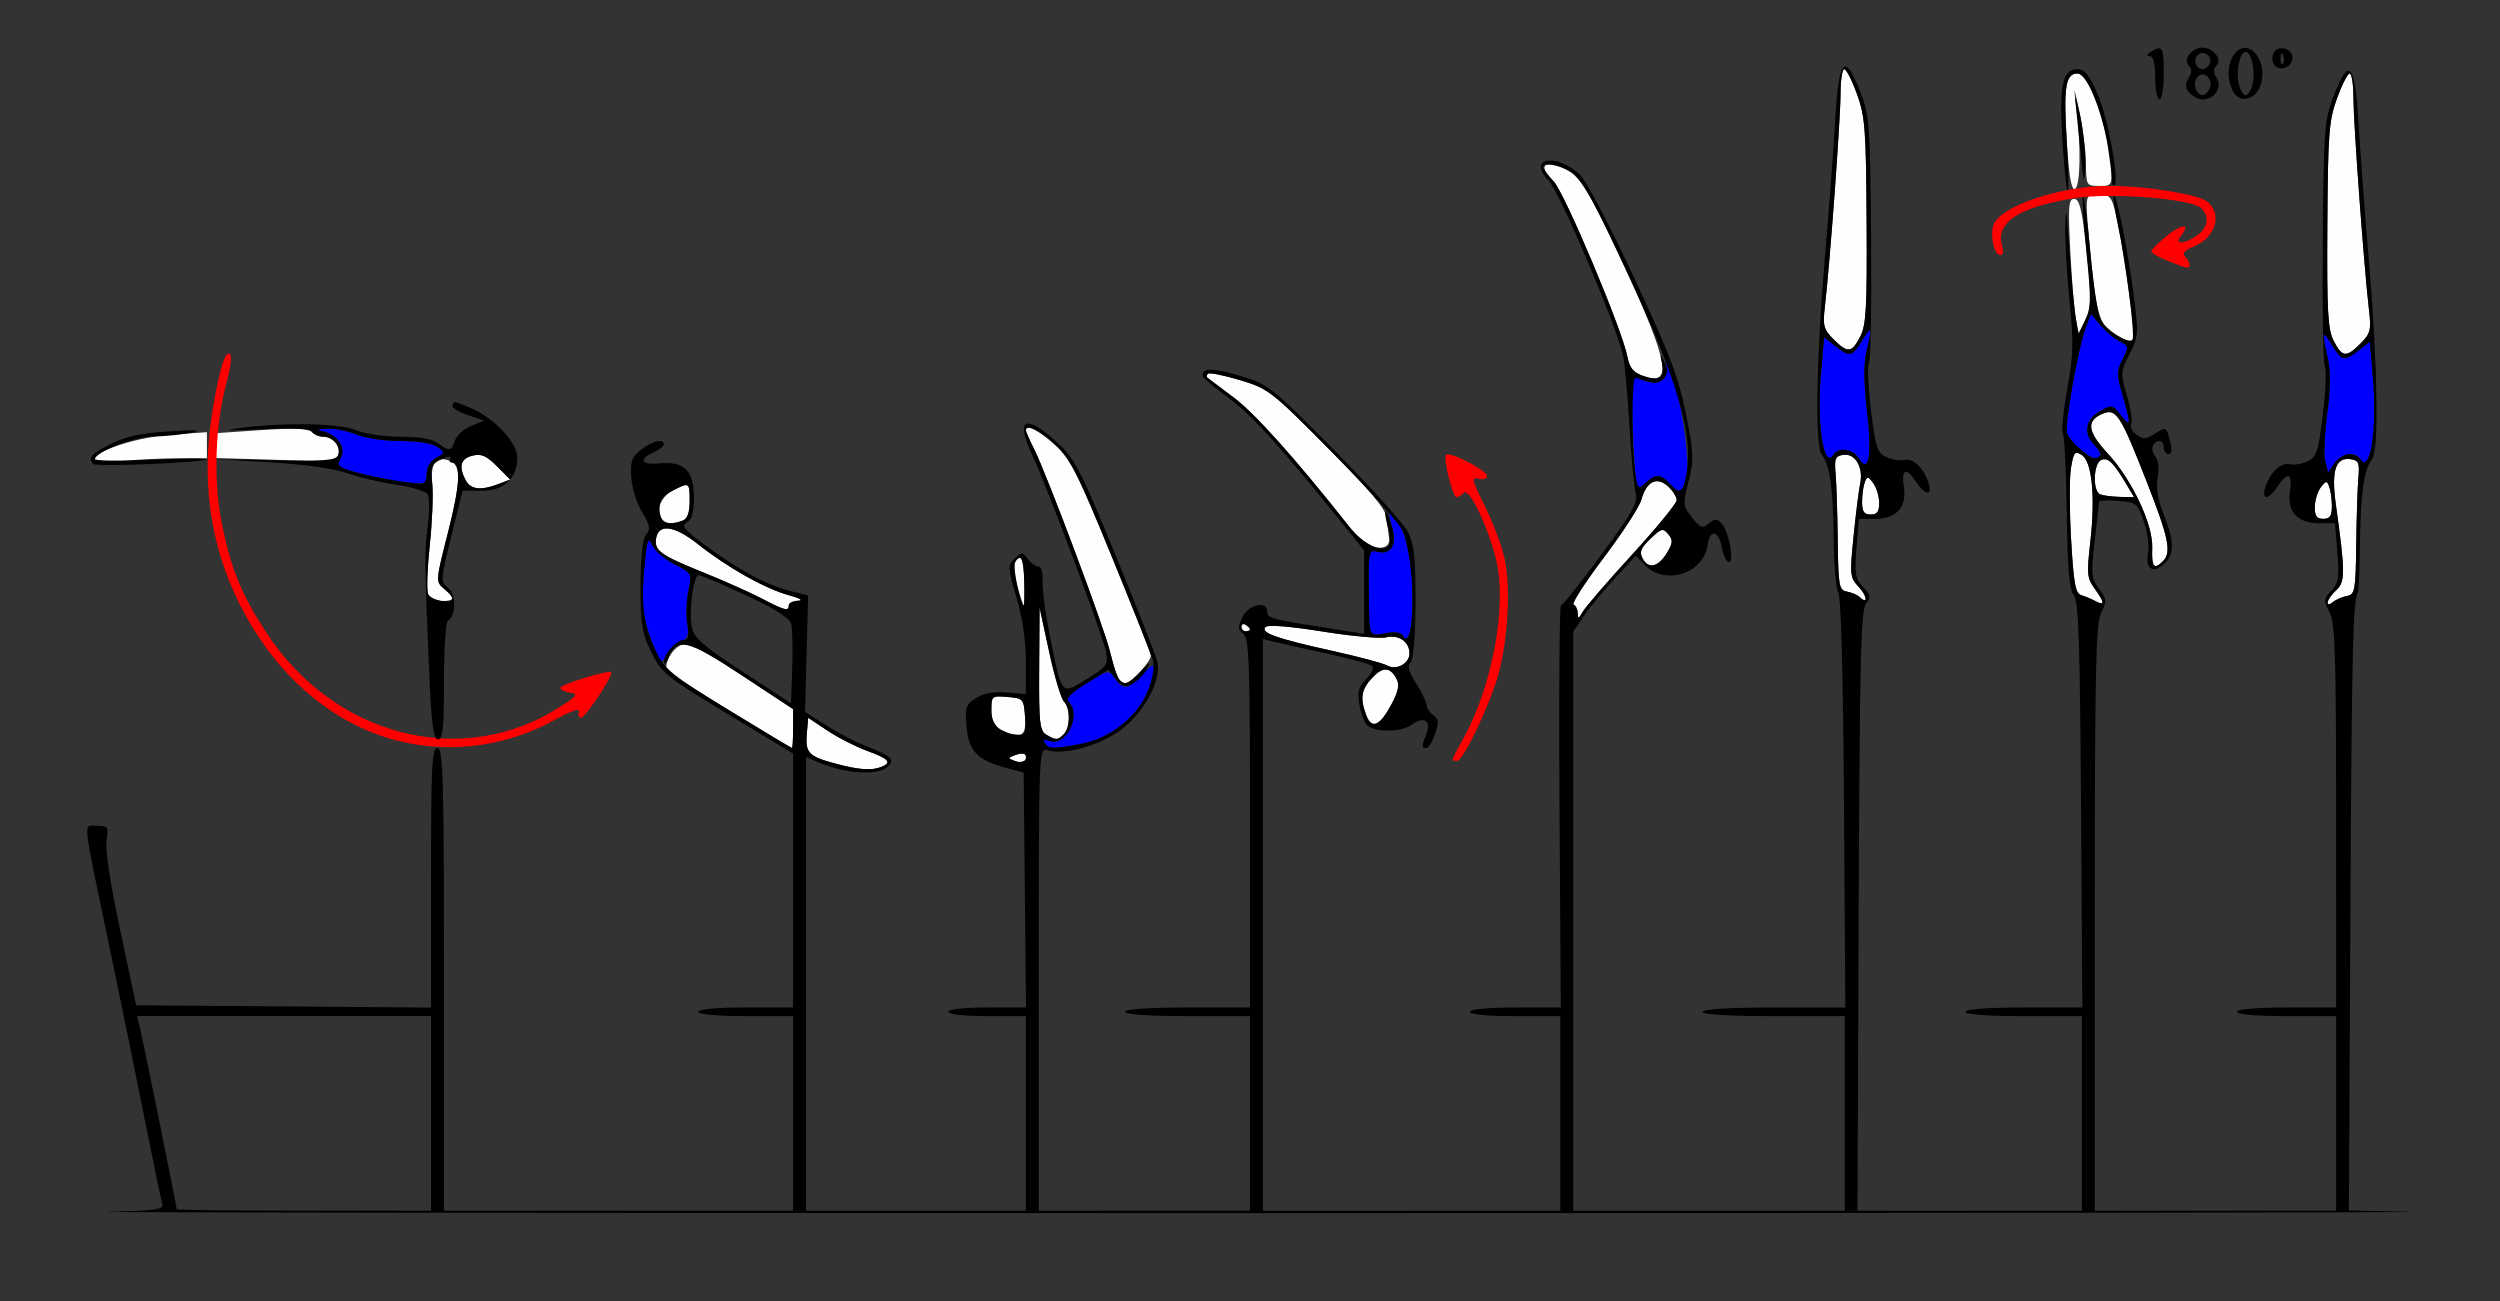 <?xml version="1.0" encoding="UTF-8" standalone="no"?>
<!-- Created with Inkscape (http://www.inkscape.org/) -->

<svg
   xmlns:dc="http://purl.org/dc/elements/1.1/"
   xmlns:cc="http://creativecommons.org/ns#"
   xmlns:rdf="http://www.w3.org/1999/02/22-rdf-syntax-ns#"
   xmlns:svg="http://www.w3.org/2000/svg"
   xmlns="http://www.w3.org/2000/svg"
   xmlns:sodipodi="http://sodipodi.sourceforge.net/DTD/sodipodi-0.dtd"
   xmlns:inkscape="http://www.inkscape.org/namespaces/inkscape"
   id="svg3508"
   version="1.1"
   inkscape:version="0.91 r13725"
   width="542.056"
   height="282.188"
   viewBox="0 0 542.056 282.188"
   sodipodi:docname="ub330501.svg">
  <rect x="0" y="0" width="542.056" height="282.188" fill="#333333" stroke="none"/>
  <defs
     id="defs3512" />
  <sodipodi:namedview
     pagecolor="#ffffff"
     bordercolor="#666666"
     borderopacity="1"
     objecttolerance="10"
     gridtolerance="10"
     guidetolerance="10"
     inkscape:pageopacity="0"
     inkscape:pageshadow="2"
     inkscape:window-width="1551"
     inkscape:window-height="948"
     id="namedview3510"
     showgrid="false"
     inkscape:zoom="1.6062208"
     inkscape:cx="297.30581"
     inkscape:cy="92.174989"
     inkscape:window-x="0"
     inkscape:window-y="0"
     inkscape:window-maximized="0"
     inkscape:current-layer="svg3508" />
  <g
     id="g3518">
    <path
       style="fill:#fefefe"
       d="m 181.018,165.536 c -5.708,-1.539 -6.447,-2.329 -6.082,-6.504 l 0.297,-3.403 4.205,2.801 c 2.313,1.54 6.203,3.522 8.645,4.402 4.674,1.686 5.399,2.536 2.961,3.474 -2.134,0.822 -4.918,0.608 -10.027,-0.77 z m 39.144,-0.498 c -1.711,-0.616 -1.716,-0.68 -0.1,-1.303 1.857,-0.715 2.75,-0.283 2.232,1.08 -0.182,0.479 -1.141,0.579 -2.132,0.223 z m -61.676,-10.79 c -7.154,-4.367 -13.313,-8.269 -13.687,-8.672 -1.115,-1.202 0.802,-4.94 2.941,-5.733 1.579,-0.586 4.283,0.773 13.106,6.586 l 11.116,7.325 0,4.217 c 0,2.319 -0.105,4.217 -0.234,4.217 -0.129,0 -6.088,-3.573 -13.242,-7.94 z m 68.383,5.052 c -1.443,-0.843 -1.626,-2.525 -1.553,-14.268 l 0.083,-13.313 2.082,9.625 c 1.145,5.294 2.58,10.124 3.188,10.734 1.433,1.437 1.423,5.666 -0.016,7.109 -1.339,1.343 -1.662,1.353 -3.785,0.112 z m -9.813,-1.069 c -1.571,-0.76 -2.103,-1.825 -2.103,-4.212 0,-3.118 0.084,-3.188 3.505,-2.904 3.402,0.282 3.513,0.408 3.792,4.275 0.313,4.342 -0.814,4.959 -5.194,2.84 z m 79.176,-3.153 c -1.386,-3.658 -1.1,-5.53 1.232,-8.054 2.337,-2.529 3.93,-2.478 5.343,0.171 0.678,1.271 0.392,2.703 -1.096,5.501 -2.528,4.751 -4.291,5.517 -5.479,2.382 z m -53.755,-7.966 c -0.343,-0.557 -1.159,-3.194 -1.813,-5.859 -1.335,-5.443 -13.756,-38.582 -16.473,-43.949 -0.969,-1.913 -1.761,-3.706 -1.761,-3.984 0,-1.45 2.772,-0.106 6.214,3.012 3.408,3.088 4.906,6.011 12.383,24.158 4.678,11.355 8.506,21.102 8.506,21.66 0,1.31 -4.3,5.976 -5.508,5.976 -0.508,0 -1.205,-0.456 -1.548,-1.013 z m 58.254,-2.832 c -0.856,-0.481 -6.313,-1.928 -12.125,-3.216 -12.074,-2.676 -15.441,-3.893 -14.205,-5.134 0.515,-0.517 5.405,-0.123 12.329,0.991 6.311,1.016 12.515,1.585 13.787,1.265 2.688,-0.677 5.091,0.956 5.091,3.459 0,2.256 -2.829,3.784 -4.877,2.635 z m -31.572,-8.397 c 0,-0.546 0.421,-0.732 0.935,-0.413 0.514,0.319 0.935,0.765 0.935,0.993 0,0.227 -0.421,0.413 -0.935,0.413 -0.514,0 -0.935,-0.447 -0.935,-0.993 z m 72.926,-2.913 c -0.016,-0.859 -0.425,-1.703 -0.911,-1.875 -0.485,-0.172 2.457,-4.742 6.538,-10.156 4.081,-5.414 7.755,-11.075 8.165,-12.579 1.078,-3.959 3.35,-5.12 5.751,-2.939 1.058,0.961 1.924,2.317 1.924,3.013 0,0.697 -4.349,6.01 -9.664,11.808 -5.315,5.798 -10.139,11.385 -10.719,12.416 -0.867,1.54 -1.061,1.595 -1.084,0.312 z m -176.928,-3.202 c -2.458,-1.284 -8.102,-3.802 -12.54,-5.597 -9.454,-3.823 -10.746,-4.741 -10.371,-7.368 0.477,-3.345 3.953,-2.891 9.1,1.19 6.391,5.067 14.601,9.679 19.683,11.055 2.347,0.636 3.276,1.167 2.103,1.203 -1.157,0.035 -2.103,0.485 -2.103,1.001 0,1.35 -0.862,1.132 -5.872,-1.483 z m 55.425,-2.661 c -1.076,-3.856 -0.8,-6.17 0.735,-6.166 0.355,9.3e-4 0.7,2.321 0.767,5.156 0.067,2.835 0.016,5.155 -0.112,5.155 -0.129,0 -0.754,-1.865 -1.39,-4.145 z m 233.624,3.165 c -0.771,-0.418 -2.094,-0.971 -2.939,-1.229 -1.27,-0.388 -1.654,-2.498 -2.208,-12.121 -0.368,-6.409 -0.379,-13.382 -0.022,-15.497 0.573,-3.405 0.839,-3.724 2.326,-2.793 2.236,1.401 2.99,9.065 1.861,18.914 -0.803,7.006 -0.718,7.823 1.072,10.263 2.117,2.888 2.09,3.644 -0.09,2.462 z m 50.467,0.302 c 0,-0.499 0.838,-1.667 1.861,-2.597 1.997,-1.813 1.99,-3.817 -0.067,-18.558 -1.029,-7.378 -0.079,-10.33 3.175,-9.865 1.775,0.254 1.996,0.777 1.707,4.041 -0.183,2.062 -0.393,8.593 -0.467,14.513 -0.125,9.965 -0.273,10.789 -2.004,11.117 -1.028,0.194 -2.395,0.782 -3.037,1.305 -0.722,0.588 -1.168,0.605 -1.168,0.044 z M 92.806,128.763 c -0.326,-0.852 -0.158,-5.599 0.374,-10.547 0.532,-4.948 0.774,-10.941 0.539,-13.318 -0.444,-4.487 0.83,-6.124 3.861,-4.957 2.445,0.941 2.349,4.546 -0.409,15.371 -2.728,10.71 -2.734,10.791 -0.893,12.338 2.453,2.06 2.337,2.662 -0.512,2.662 -1.338,0 -2.623,-0.673 -2.959,-1.55 z m 310.402,0.688 c -0.48,-0.457 -1.713,-0.986 -2.741,-1.175 -1.731,-0.318 -1.879,-1.138 -2.004,-11.107 -0.074,-5.92 -0.284,-12.45 -0.467,-14.513 -0.29,-3.264 -0.069,-3.788 1.707,-4.041 2.558,-0.365 4.362,2.721 3.627,6.206 -0.293,1.388 -0.936,6.521 -1.429,11.406 -0.851,8.427 -0.794,8.992 1.097,11.012 1.884,2.012 2.072,3.984 0.211,2.212 z m -47.031,-8.319 c -0.775,-1.453 -0.459,-2.274 1.662,-4.312 2.372,-2.279 2.737,-2.374 3.872,-1.003 1.055,1.275 1.014,1.91 -0.259,4.021 -1.881,3.121 -4.02,3.645 -5.274,1.294 z m 110.475,-2.337 c 0.195,-5.06 -4.435,-14.867 -9.686,-20.516 -4.278,-4.602 -4.65,-6.944 -1.344,-8.455 3.189,-1.457 3.999,-0.256 9.779,14.486 4.85,12.369 5.484,15.459 3.569,17.38 -1.932,1.938 -2.479,1.256 -2.319,-2.894 z m -169.57,-0.344 c -0.834,-0.228 -2.914,-2.188 -4.623,-4.354 -11.435,-14.495 -20.344,-24.454 -24.961,-27.902 -2.942,-2.197 -5.524,-4.138 -5.739,-4.313 -0.214,-0.175 -0.149,-0.559 0.144,-0.853 0.293,-0.294 3.413,0.328 6.931,1.382 6.172,1.85 6.841,2.363 18.925,14.521 9.121,9.177 12.619,13.325 12.866,15.258 0.186,1.46 0.437,3.483 0.557,4.494 0.222,1.873 -1.307,2.532 -4.101,1.766 z M 143.614,112.812 c -1.626,-1.632 -0.494,-5.019 2.134,-6.382 3.75,-1.945 3.785,-1.924 3.785,2.219 0,2.463 -0.481,3.835 -1.478,4.219 -1.933,0.744 -3.665,0.722 -4.441,-0.056 z m 358.285,-2.891 c 0.016,-1.418 0.597,-3.329 1.291,-4.246 1.133,-1.499 1.32,-1.515 1.839,-0.158 0.318,0.831 0.578,2.742 0.578,4.246 0,2.111 -0.427,2.736 -1.869,2.736 -1.423,0 -1.862,-0.615 -1.839,-2.578 z m -98.161,-1.095 c 0,-1.505 0.26,-3.416 0.578,-4.246 0.519,-1.357 0.706,-1.341 1.839,0.158 0.694,0.917 1.275,2.828 1.291,4.246 0.023,1.963 -0.416,2.578 -1.839,2.578 -1.442,0 -1.869,-0.625 -1.869,-2.736 z m 51.636,-1.635 c -1.715,-0.694 -1.487,-6.815 0.279,-7.495 1.459,-0.561 2.637,0.615 5.546,5.538 l 1.524,2.578 -3.09,-0.074 c -1.7,-0.041 -3.616,-0.287 -4.258,-0.547 z m -354.406,-3.067 c -1.584,-2.969 -1.115,-4.676 1.46,-5.325 1.927,-0.485 3.023,-0.014 5.313,2.283 l 2.885,2.894 -2.57,0.98 c -3.815,1.455 -6.005,1.197 -7.089,-0.833 z M 20.561,99.669 c 0,-1.935 8.986,-4.866 16.589,-5.41 l 7.71,-0.552 0,2.834 0,2.834 -6.405,0 c -3.523,0 -8.99,0.271 -12.15,0.602 -3.506,0.368 -5.745,0.247 -5.745,-0.309 z m 36.682,-0.056 -10.514,-0.299 0,-2.692 0,-2.692 9.884,-0.676 c 6.9,-0.472 10.201,-0.358 10.935,0.379 0.578,0.58 1.757,1.054 2.619,1.054 2.13,0 3.828,2.236 3.115,4.1 -0.367,0.96 -1.499,1.451 -3.054,1.325 -1.359,-0.11 -7.201,-0.335 -12.984,-0.499 z M 355.937,81.438 c -1.769,-0.647 -2.639,-1.783 -3.051,-3.985 -1.124,-6.012 -13.604,-35.602 -16.132,-38.248 -2.798,-2.929 -2.462,-4.092 0.934,-3.237 4.33,1.09 6.258,3.983 14.453,21.687 9.882,21.349 10.672,26.299 3.794,23.782 z m 150.068,-7.512 c -1.291,-2.503 -1.5,-6.293 -1.385,-25.078 0.122,-19.898 0.332,-22.673 2.089,-27.52 1.074,-2.965 2.318,-5.391 2.763,-5.391 0.445,0 0.809,2.43 0.809,5.4 0,5.399 2.3,36.69 3.371,45.87 0.51,4.366 0.323,5.11 -1.827,7.266 -3.1,3.11 -3.978,3.028 -5.821,-0.547 z M 397.521,73.536 c -2.149,-2.156 -2.336,-2.9 -1.827,-7.266 1.072,-9.18 3.371,-40.471 3.371,-45.87 0,-2.97 0.364,-5.4 0.809,-5.4 0.445,0 1.688,2.426 2.763,5.391 1.757,4.847 1.967,7.621 2.089,27.52 0.115,18.785 -0.095,22.575 -1.385,25.078 -1.843,3.575 -2.72,3.657 -5.821,0.547 z m 61.322,-0.843 c -3.482,-1.9 -4.333,-4.471 -5.475,-16.547 -1.392,-14.706 -1.481,-13.958 1.663,-13.958 2.401,0 2.805,0.445 3.725,4.111 1.077,4.289 3.863,23.08 3.863,26.052 0,2.021 -0.598,2.075 -3.775,0.342 z M 450.094,69.165 c -0.339,-1.689 -0.879,-8.239 -1.2,-14.556 -0.503,-9.886 -0.387,-11.484 0.83,-11.484 1.098,0 1.653,2.105 2.481,9.409 1.369,12.077 1.342,14.219 -0.214,17.227 l -1.28,2.475 -0.616,-3.071 z M 448.122,30.645 C 447.391,18.913 447.856,15.938 450.422,15.938 c 2.195,0 5.443,7.864 6.62,16.029 1.216,8.439 1.237,8.346 -1.901,8.346 -2.752,0 -2.805,-0.091 -2.861,-4.922 -0.032,-2.707 -0.655,-7.664 -1.386,-11.016 -1.309,-6.008 -1.319,-6.021 -0.681,-0.938 1.032,8.229 0.854,17.134 -0.35,17.542 -0.742,0.251 -1.279,-2.939 -1.739,-10.335 z"
       id="path3528"
       inkscape:connector-curvature="0" />
    <path
       style="fill:#0000fe"
       d="m 226.537,161.091 c -0.465,-0.755 -0.149,-0.894 1.015,-0.446 3.592,1.383 7.019,-5.591 4.158,-8.461 -0.711,-0.713 0.401,-1.869 3.844,-3.994 4.821,-2.976 4.852,-2.981 6.194,-1.059 1.82,2.606 2.821,2.443 6.008,-0.98 3.201,-3.438 3.547,-1.999 0.964,4.006 -2.343,5.445 -8.109,9.946 -14.235,11.111 -6.19,1.177 -7.125,1.157 -7.947,-0.177 z m -84.734,-20.807 c -2.422,-5.912 -2.836,-9.273 -2.106,-17.093 0.59,-6.32 0.798,-6.906 1.751,-4.946 0.595,1.223 2.777,3.085 4.85,4.137 3.722,1.889 3.759,1.959 2.976,5.625 -0.436,2.042 -0.567,5.199 -0.29,7.015 0.421,2.768 0.168,3.451 -1.561,4.219 -1.135,0.504 -2.506,1.817 -3.047,2.918 -0.922,1.875 -1.085,1.756 -2.572,-1.875 z m 162.471,-2.358 c -0.506,-0.822 -1.781,-1.025 -3.915,-0.623 -3.676,0.692 -3.49,1.212 -3.572,-9.995 -0.057,-7.804 0.025,-8.14 1.879,-7.674 2.917,0.733 4.275,-1.503 3.199,-5.269 -1.283,-4.488 -0.448,-4.552 1.797,-0.137 1.27,2.497 2.105,6.434 2.455,11.575 0.545,8.013 -0.429,14.418 -1.843,12.122 z m 57.855,-32.947 c -2.028,-2.248 -3.062,-2.315 -5.236,-0.341 -1.549,1.406 -1.698,1.357 -2.138,-0.703 -0.466,-2.183 -1.25,-22.371 -0.868,-22.371 0.108,0 1.326,0.431 2.707,0.958 3.336,1.272 5.412,-0.374 4.667,-3.701 -0.398,-1.779 -0.306,-2.03 0.353,-0.953 1.774,2.901 4.78,20.459 4.164,24.324 -0.737,4.626 -1.48,5.193 -3.649,2.788 z M 85.047,104.097 c -2.313,-0.359 -5.998,-1.164 -8.189,-1.789 -3.61,-1.03 -3.888,-1.316 -2.963,-3.05 1.209,-2.266 -0.848,-5.152 -4.132,-5.796 -1.319,-0.259 -0.955,-0.437 1.062,-0.521 1.687,-0.07 4.577,0.505 6.423,1.279 1.847,0.774 6.164,1.406 9.604,1.406 3.813,0 6.931,0.5 7.998,1.283 1.69,1.24 1.68,1.32 -0.289,2.377 -1.248,0.67 -2.038,1.99 -2.038,3.405 0,2.5 -0.196,2.537 -7.477,1.408 z M 504.165,100.014 c -0.336,-1.344 -0.138,-6.007 0.439,-10.363 0.723,-5.447 0.759,-9.19 0.115,-11.989 -1.345,-5.852 -1.203,-6.321 0.878,-2.897 2.167,3.566 2.703,3.673 5.875,1.17 l 2.378,-1.877 0.668,8.046 c 0.929,11.189 -0.624,20.862 -2.786,17.352 -1.04,-1.688 -4.059,-1.15 -5.553,0.991 l -1.403,2.01 -0.611,-2.443 z m -101.159,-0.663 c -1.245,-2 -4.375,-2.483 -5.392,-0.832 -2.162,3.51 -3.715,-6.163 -2.786,-17.352 l 0.668,-8.046 2.378,1.877 c 3.171,2.502 3.708,2.396 5.875,-1.17 2.064,-3.396 2.234,-2.915 0.912,2.578 -0.602,2.503 -0.553,6.742 0.149,12.746 1.132,9.678 0.411,13.756 -1.804,10.199 z m 48.11,-1.875 c -1.324,-1.045 -2.641,-2.637 -2.926,-3.538 -0.573,-1.812 2.443,-18.744 4.117,-23.11 l 1.061,-2.767 2.054,2.444 c 1.13,1.344 3.003,2.922 4.163,3.506 2.017,1.016 2.045,1.185 0.65,3.891 -1.32,2.561 -1.321,3.304 -0.006,7.843 1.871,6.455 1.809,7.114 -0.401,4.256 -1.724,-2.23 -1.938,-2.274 -4.418,-0.906 -3.221,1.776 -3.787,4.878 -1.34,7.333 1.693,1.699 1.738,2.948 0.106,2.948 -0.359,0 -1.736,-0.855 -3.06,-1.899 z"
       id="path3524"
       inkscape:connector-curvature="0" />
    <path
       style="fill:#fe0000"
       d="m 314.953,164.649 c 0,-0.193 1.06,-2.252 2.354,-4.576 6.31,-11.326 9.517,-28.951 7.061,-38.814 -1.805,-7.25 -5.808,-15.565 -6.945,-14.425 -0.537,0.538 -1.262,0.979 -1.612,0.979 -0.847,0 -2.96,-8.517 -2.282,-9.197 0.8,-0.803 8.9,3.39 8.9,4.607 0,0.59 -0.811,0.846 -1.832,0.578 -1.634,-0.429 -1.497,0.192 1.272,5.75 1.707,3.427 3.641,8.512 4.297,11.301 1.585,6.737 0.71,19.595 -1.853,27.226 C 321.807,155.546 317.091,165 315.874,165 c -0.507,0 -0.921,-0.158 -0.921,-0.351 z M 86.574,160.7 C 74.722,157.822 63.903,149.842 56.207,138.299 47.979,125.959 44.226,111.935 45.163,97.031 c 0.465,-7.395 2.709,-18.802 3.941,-20.039 1.302,-1.306 1.295,1.277 -0.016,6.11 -2.445,9.012 -2.85,21.242 -1.008,30.368 1.969,9.751 4.282,15.437 9.606,23.612 14.816,22.751 42.699,29.795 63.831,16.127 3.68,-2.38 3.93,-2.744 2.08,-3.023 -1.157,-0.175 -2.103,-0.641 -2.103,-1.036 0,-0.728 10.466,-3.965 11.021,-3.408 0.573,0.574 -5.577,9.882 -6.529,9.882 -0.525,0 -0.72,-0.613 -0.433,-1.363 0.324,-0.847 -1.672,-0.154 -5.274,1.832 -10.381,5.723 -22.365,7.361 -33.707,4.607 z M 469.86,56.5 c -1.928,-0.793 -3.474,-1.702 -3.437,-2.018 0.037,-0.317 1.524,-1.791 3.305,-3.276 3.253,-2.713 5.396,-2.804 3.188,-0.135 -1.635,1.976 0.685,1.956 3.512,-0.031 2.373,-1.668 2.702,-4.353 0.734,-5.992 -2.388,-1.988 -19.419,-3.312 -27.134,-2.109 -12.452,1.942 -17.544,5.349 -15.876,10.621 0.305,0.963 0.113,1.751 -0.426,1.751 -1.303,0 -2.27,-4.074 -1.526,-6.427 1.305,-4.123 14.364,-8.573 25.16,-8.573 8.073,0 19.585,1.887 21.378,3.503 3.154,2.844 1.618,7.687 -3.054,9.628 -2.029,0.843 -2.597,1.497 -1.905,2.191 1.143,1.146 1.308,2.531 0.286,2.399 -0.386,-0.05 -2.278,-0.74 -4.206,-1.533 z"
       id="path3522"
       inkscape:connector-curvature="0" />
    <path
       style="fill:#000000"
       d="m 23.185,262.736 c 11.249,-0.264 12.392,-0.446 11.962,-1.905 -0.261,-0.887 -1.946,-8.996 -3.744,-18.019 -1.798,-9.023 -5.207,-25.688 -7.575,-37.031 -6.133,-29.371 -5.855,-26.719 -2.8,-26.719 2.409,0 2.547,0.211 2.07,3.159 -0.312,1.926 0.845,9.523 2.962,19.453 l 3.473,16.294 31.962,0.247 31.962,0.247 0,-28.137 c 0,-24.386 0.187,-28.137 1.402,-28.137 1.229,0 1.402,6.198 1.402,50.156 l 0,50.156 37.85,0 37.85,0 0,-21.094 0,-21.094 -10.28,0 c -6.231,0 -10.28,-0.369 -10.28,-0.938 0,-0.568 4.05,-0.938 10.28,-0.938 l 10.28,0 0,-27.516 0,-27.516 -12.85,-7.791 c -15.453,-9.369 -15.655,-9.534 -18.233,-14.931 -1.702,-3.563 -2.035,-5.872 -1.997,-13.83 0.031,-6.288 0.453,-10.044 1.235,-10.989 0.981,-1.186 0.826,-2.025 -0.886,-4.803 -1.141,-1.852 -2.2,-5.235 -2.353,-7.518 -0.236,-3.515 0.087,-4.44 2.108,-6.035 2.402,-1.896 4.938,-2.496 4.938,-1.168 0,0.393 -0.919,1.132 -2.042,1.641 -3.519,1.595 -2.928,2.878 1.146,2.489 5.345,-0.511 7.438,1.583 7.438,7.442 0,3.187 -0.445,4.745 -1.528,5.354 -1.268,0.712 -0.671,1.497 3.505,4.609 7.268,5.417 13.632,8.907 18.518,10.155 l 4.272,1.091 -0.341,12.617 -0.341,12.617 4.547,2.908 c 2.501,1.6 6.439,3.637 8.753,4.527 5.734,2.206 6.47,3.038 4.206,4.751 -2.146,1.622 -8.974,1.104 -14.176,-1.076 l -3.114,-1.305 0,49.171 0,49.171 23.832,0 23.832,0 0,-21.094 0,-21.094 -8.411,0 c -4.984,0 -8.411,-0.382 -8.411,-0.938 0,-0.556 3.432,-0.938 8.426,-0.938 l 8.426,0 -0.249,-25.468 -0.249,-25.468 -3.793,-1.016 c -6.263,-1.678 -8.093,-3.56 -8.599,-8.838 -0.403,-4.209 -0.216,-4.797 1.983,-6.243 1.65,-1.085 3.782,-1.488 6.652,-1.259 l 4.224,0.337 0.003,-7.038 c 0.002,-4.491 -0.729,-9.516 -2.02,-13.884 -1.914,-6.477 -1.936,-6.932 -0.413,-8.438 1.514,-1.497 1.682,-1.494 2.824,0.05 0.668,0.902 1.704,1.641 2.302,1.641 0.66,0 1.03,1.383 0.941,3.516 -0.081,1.934 0.815,8.071 1.99,13.639 2.336,11.063 2.003,10.797 8.422,6.733 3.553,-2.25 3.858,-2.743 3.332,-5.38 -0.728,-3.652 -12.865,-36.03 -16.008,-42.706 -3.708,-7.876 -1.473,-9.029 5.339,-2.753 3.948,3.638 5.059,5.777 12.781,24.609 4.651,11.344 8.71,21.696 9.02,23.005 0.888,3.752 -2.472,10.325 -7.31,14.302 -4.453,3.661 -12.723,6.093 -16.56,4.871 -1.812,-0.577 -1.838,0.125 -1.838,49.634 l 0,50.219 22.897,0 22.897,0 0,-21.094 0,-21.094 -13.551,0 c -8.411,0 -13.551,-0.356 -13.551,-0.938 0,-0.582 5.14,-0.938 13.551,-0.938 l 13.551,0 0,-39.975 c 0,-34.713 -0.187,-40.112 -1.423,-41.018 -1.201,-0.881 -1.237,-1.445 -0.234,-3.612 1.285,-2.775 5.395,-3.704 5.395,-1.219 0,1.423 0.782,1.632 13.551,3.632 l 7.477,1.171 -0.012,-9.043 -0.012,-9.043 -3.687,-4.587 c -14.1,-17.54 -20.652,-24.804 -25.647,-28.434 -3.129,-2.274 -5.689,-4.458 -5.689,-4.854 0,-1.741 2.26,-1.73 8.161,0.039 6.16,1.847 6.695,2.27 20.485,16.217 7.788,7.876 14.924,15.797 15.858,17.602 1.39,2.685 1.692,5.458 1.661,15.255 -0.024,7.46 -0.428,12.366 -1.073,13.013 -0.757,0.76 -0.426,2.007 1.236,4.648 1.249,1.985 2.271,4.098 2.271,4.696 0,0.598 0.644,1.56 1.432,2.137 1.179,0.865 1.245,1.586 0.376,4.088 -0.581,1.671 -1.435,3.038 -1.899,3.038 -1.054,0 -1.051,-0.268 0.038,-3.14 1.082,-2.854 -0.572,-3.841 -3.202,-1.911 -2.304,1.69 -8.355,1.677 -9.76,-0.021 -0.602,-0.727 -1.332,-2.789 -1.622,-4.582 -0.415,-2.563 -0.085,-3.703 1.541,-5.334 1.137,-1.141 1.71,-2.405 1.273,-2.809 -0.437,-0.404 -5,-1.647 -10.14,-2.762 -5.14,-1.115 -10.292,-2.264 -11.449,-2.554 l -2.103,-0.527 0,61.977 0,61.977 32.243,0 32.243,0 0,-21.094 0,-21.094 -9.813,0 c -5.919,0 -9.813,-0.372 -9.813,-0.938 0,-0.566 3.911,-0.938 9.864,-0.938 l 9.864,0 -0.285,-43.594 c -0.157,-23.977 -0.006,-43.594 0.337,-43.594 0.342,2.5e-4 4.265,-4.933 8.719,-10.962 6.802,-9.208 7.997,-11.346 7.466,-13.359 -0.347,-1.318 -0.954,-7.881 -1.349,-14.584 -0.395,-6.703 -1.018,-13.555 -1.385,-15.226 -1.444,-6.581 -13.681,-35.375 -16.119,-37.928 -4.644,-4.863 1.354,-6.168 6.656,-1.449 1.35,1.202 6.391,10.741 11.763,22.259 7.817,16.761 9.722,21.758 11.31,29.667 1.736,8.65 1.79,9.982 0.588,14.714 -1.265,4.984 -1.234,5.312 0.748,7.805 1.813,2.281 2.261,2.442 3.628,1.304 1.33,-1.107 1.743,-1.103 2.805,0.028 1.588,1.69 2.824,8.357 1.548,8.357 -0.514,0 -1.214,-1.495 -1.556,-3.322 -0.689,-3.685 -2.557,-3.902 -3.05,-0.355 -0.851,6.122 -9.152,8.815 -13.503,4.38 l -2.069,-2.109 -4.513,4.899 c -2.482,2.695 -5.531,6.405 -6.776,8.245 l -2.263,3.345 0,62.771 0,62.771 29.439,0 29.439,0 0,-21.094 0,-21.094 -15.421,0 c -9.657,0 -15.421,-0.35 -15.421,-0.938 0,-0.587 5.783,-0.938 15.478,-0.938 l 15.478,0 -0.292,-44.297 c -0.181,-27.461 -0.647,-44.831 -1.226,-45.703 -0.514,-0.773 -0.97,-6.047 -1.013,-11.719 -0.081,-10.746 -0.828,-15.955 -2.609,-18.199 -1.481,-1.866 -1.148,-21.076 0.748,-43.208 0.862,-10.055 1.861,-23.344 2.22,-29.531 0.767,-13.194 2.061,-14.577 5.443,-5.817 1.97,5.101 2.112,7.024 2.324,31.462 0.124,14.316 -0.083,26.531 -0.46,27.143 -0.377,0.612 -0.187,5.243 0.423,10.291 0.99,8.193 1.347,9.29 3.325,10.227 1.219,0.577 2.969,0.852 3.888,0.611 1.865,-0.489 4.314,1.857 5.289,5.067 0.858,2.825 -0.765,2.683 -2.67,-0.234 -2.167,-3.318 -3.33,-2.905 -2.705,0.959 0.719,4.446 -1.576,7.01 -6.276,7.01 l -3.466,0 -0.518,6.328 c -0.452,5.521 -0.272,6.594 1.411,8.41 1.678,1.811 1.759,2.287 0.623,3.659 -1.084,1.31 -1.349,12.595 -1.564,66.59 l -0.258,65.013 24.324,0 24.324,0 0,-21.094 0,-21.094 -12.617,0 c -7.788,0 -12.617,-0.359 -12.617,-0.938 0,-0.579 4.846,-0.938 12.668,-0.938 l 12.668,0 -0.285,-43.92 c -0.231,-35.672 -0.527,-44.212 -1.576,-45.479 -0.968,-1.169 -1.348,-5.636 -1.516,-17.852 -0.124,-8.961 -0.501,-16.74 -0.838,-17.287 -0.337,-0.547 0.088,-4.842 0.946,-9.543 1.334,-7.313 1.405,-10.071 0.494,-19.086 -0.586,-5.796 -1.003,-13.255 -0.928,-16.577 0.102,-4.462 0.324,-3.244 0.852,4.667 0.393,5.888 0.999,12.606 1.346,14.929 l 0.631,4.223 1.473,-3.052 c 1.302,-2.697 1.336,-4.413 0.292,-14.757 -0.65,-6.438 -0.983,-11.904 -0.741,-12.147 0.242,-0.243 0.953,5.164 1.579,12.015 0.626,6.852 1.612,13.443 2.19,14.647 1.065,2.217 6.008,5.405 6.936,4.474 0.655,-0.657 -1.417,-17.117 -3.127,-24.848 -0.73,-3.298 -1.144,-6.18 -0.922,-6.404 0.596,-0.598 3.133,12.058 4.376,21.834 1.021,8.025 0.968,8.716 -0.946,12.481 -1.955,3.845 -1.974,4.167 -0.541,9.115 0.818,2.821 1.218,5.565 0.89,6.097 -0.328,0.532 0.182,1.545 1.133,2.252 1.474,1.094 2.052,1.074 3.913,-0.137 2.538,-1.651 2.599,-1.62 3.449,1.778 0.413,1.649 0.272,2.576 -0.391,2.576 -0.57,0 -1.036,-0.633 -1.036,-1.406 0,-0.773 -0.396,-1.406 -0.879,-1.406 -1.559,0 -2.118,1.918 -0.964,3.312 0.687,0.831 0.89,2.591 0.523,4.55 -0.408,2.184 0.002,4.72 1.296,8.014 2.369,6.029 2.389,8.696 0.083,10.79 -2.393,2.173 -4.126,1 -3.46,-2.342 0.289,-1.45 -0.115,-4.523 -0.898,-6.828 -1.368,-4.027 -1.586,-4.204 -5.572,-4.522 -2.282,-0.182 -4.151,-0.117 -4.155,0.145 -0.004,0.262 -0.421,4.061 -0.927,8.444 -0.842,7.29 -0.763,8.183 0.921,10.48 1.679,2.291 1.72,2.744 0.466,5.156 -1.171,2.252 -1.376,12.083 -1.381,66.16 l -0.006,63.516 26.168,0 26.168,0 0,-21.094 0,-21.094 -10.748,0 c -6.542,0 -10.748,-0.367 -10.748,-0.938 0,-0.571 4.206,-0.938 10.748,-0.938 l 10.748,0 -0.006,-41.484 c -0.005,-35.258 -0.219,-41.894 -1.424,-44.213 -1.31,-2.519 -1.279,-2.878 0.395,-4.688 1.551,-1.675 1.739,-2.876 1.296,-8.287 l -0.518,-6.328 -3.466,0 c -4.7,0 -6.995,-2.564 -6.276,-7.01 0.625,-3.864 -0.538,-4.276 -2.705,-0.959 -1.905,2.917 -3.529,3.06 -2.67,0.234 0.975,-3.21 3.424,-5.557 5.289,-5.067 0.919,0.241 2.669,-0.034 3.888,-0.611 1.979,-0.937 2.335,-2.034 3.325,-10.227 0.61,-5.048 0.8,-9.679 0.423,-10.291 -0.377,-0.612 -0.584,-12.827 -0.46,-27.143 0.212,-24.438 0.354,-26.362 2.324,-31.462 3.382,-8.759 4.676,-7.376 5.443,5.817 0.36,6.188 1.359,19.477 2.22,29.531 1.896,22.132 2.229,41.342 0.748,43.208 -1.768,2.228 -2.526,7.419 -2.655,18.199 -0.068,5.672 -0.262,10.523 -0.431,10.781 -1.109,1.69 -1.352,11.946 -1.646,69.584 l -0.329,64.427 13.337,0.288 c 7.335,0.158 -104.841,0.289 -249.28,0.29 -144.439,9.8e-4 -257.02,-0.129 -250.179,-0.29 z m 70.273,-21.33 0,-21.094 -31.877,0 -31.877,0 0.647,2.578 c 0.63,2.51 7.967,38.709 7.967,39.309 0,0.165 12.407,0.301 27.57,0.301 l 27.57,0 0,-21.094 z m 97.587,-75.1 c 2.438,-0.938 1.713,-1.788 -2.961,-3.474 -2.442,-0.881 -6.332,-2.862 -8.645,-4.402 l -4.205,-2.801 -0.297,3.403 c -0.365,4.176 0.373,4.965 6.082,6.504 5.109,1.378 7.893,1.592 10.027,0.77 z m 31.149,-2.793 c -0.237,-0.238 -1.196,-0.138 -2.132,0.223 -1.616,0.622 -1.611,0.687 0.1,1.303 1.639,0.589 3.069,-0.484 2.032,-1.525 z m -50.231,-5.543 0,-4.217 -11.116,-7.325 c -11.836,-7.799 -14.103,-8.327 -15.949,-3.716 -0.469,1.172 -0.88,1.532 -0.913,0.799 -0.077,-1.724 2.668,-4.761 4.302,-4.761 0.938,0 1.128,-0.916 0.732,-3.516 -0.295,-1.934 -0.18,-5.186 0.257,-7.228 0.783,-3.666 0.746,-3.736 -2.976,-5.625 -2.073,-1.052 -4.256,-2.914 -4.85,-4.137 -0.954,-1.963 -1.158,-1.399 -1.739,4.816 -0.77,8.246 -0.124,12.726 2.659,18.432 1.802,3.694 3.507,5.055 15.564,12.422 7.447,4.55 13.65,8.273 13.785,8.273 0.135,0 0.245,-1.898 0.245,-4.217 z m 62.55,3.292 c 6.365,-1.211 12.335,-6.038 14.5,-11.723 0.907,-2.383 1.33,-5.103 0.982,-6.316 -0.336,-1.171 -4.406,-11.411 -9.043,-22.755 -7.435,-18.188 -8.889,-21.04 -12.308,-24.138 -3.442,-3.118 -6.214,-4.462 -6.214,-3.012 0,0.278 0.792,2.071 1.761,3.984 2.718,5.368 15.139,38.506 16.473,43.949 1.93,7.873 2.814,8.439 6.707,4.295 2.005,-2.135 2.235,-2.219 1.336,-0.49 -0.597,1.148 -1.995,2.576 -3.105,3.172 -1.703,0.914 -2.275,0.767 -3.656,-0.945 l -1.638,-2.029 -4.8,2.962 c -3.411,2.105 -4.51,3.253 -3.799,3.966 2.861,2.87 -0.566,9.844 -4.158,8.461 -1.164,-0.448 -1.48,-0.309 -1.015,0.446 0.823,1.335 1.756,1.355 7.975,0.172 z m -3.859,-2.075 c 1.439,-1.443 1.448,-5.672 0.016,-7.109 -0.608,-0.61 -2.043,-5.441 -3.188,-10.734 l -2.082,-9.625 -0.083,13.313 c -0.073,11.743 0.11,13.425 1.553,14.268 2.123,1.241 2.446,1.231 3.785,-0.112 z m -8.404,-3.797 c -0.279,-3.868 -0.39,-3.993 -3.792,-4.275 -3.421,-0.284 -3.505,-0.215 -3.505,2.904 0,3.29 2.07,5.149 5.895,5.293 1.417,0.053 1.643,-0.579 1.402,-3.921 z m 79.461,-2.695 c 1.489,-2.798 1.774,-4.23 1.096,-5.501 -1.413,-2.649 -3.006,-2.7 -5.343,-0.171 -2.332,2.524 -2.619,4.396 -1.232,8.054 1.188,3.135 2.951,2.369 5.479,-2.382 z M 171.555,135.378 c -0.35,-1.401 -3.185,-3.22 -9.86,-6.328 -5.153,-2.399 -9.739,-4.362 -10.192,-4.362 -1.174,0 -2.215,7.997 -1.479,11.361 0.511,2.332 2.458,4.028 11.045,9.621 l 10.426,6.79 0.276,-7.557 c 0.152,-4.157 0.055,-8.442 -0.216,-9.523 z m 134.052,6.267 c 0,-2.503 -2.403,-4.136 -5.091,-3.459 -1.271,0.32 -7.476,-0.249 -13.787,-1.265 -6.923,-1.114 -11.814,-1.508 -12.329,-0.991 -1.237,1.241 2.131,2.458 14.205,5.134 5.812,1.288 11.269,2.736 12.125,3.216 2.047,1.149 4.877,-0.379 4.877,-2.635 z m 0.51,-15.852 c -0.292,-4.291 -1.199,-9.142 -2.015,-10.781 -0.816,-1.639 -7.646,-9.213 -15.176,-16.832 -13.342,-13.498 -13.856,-13.901 -20.09,-15.77 -3.519,-1.055 -6.638,-1.677 -6.931,-1.383 -0.293,0.294 -0.358,0.678 -0.144,0.853 0.214,0.175 2.797,2.116 5.739,4.313 4.613,3.445 13.536,13.417 24.935,27.869 3.033,3.845 7.077,5.866 8.627,4.311 0.435,-0.436 0.381,-2.224 -0.119,-3.974 -0.5,-1.75 -0.737,-3.354 -0.526,-3.566 0.211,-0.211 0.822,1.209 1.358,3.157 1.149,4.173 -0.079,6.404 -3.106,5.643 -1.854,-0.466 -1.936,-0.13 -1.879,7.674 0.082,11.206 -0.104,10.686 3.572,9.995 2.134,-0.402 3.408,-0.199 3.915,0.623 1.415,2.297 2.388,-4.111 1.842,-12.133 z m -35.089,10.669 c 0,-0.227 -0.421,-0.674 -0.935,-0.993 -0.514,-0.319 -0.935,-0.133 -0.935,0.413 0,0.546 0.421,0.993 0.935,0.993 0.514,0 0.935,-0.186 0.935,-0.413 z m 82.86,-16.221 c 5.315,-5.798 9.664,-11.111 9.664,-11.808 0,-0.697 -0.866,-2.053 -1.924,-3.013 -2.402,-2.18 -4.673,-1.019 -5.751,2.939 -0.41,1.504 -4.084,7.165 -8.165,12.579 -4.081,5.414 -7.023,9.984 -6.538,10.156 0.485,0.172 0.895,1.016 0.911,1.875 0.023,1.283 0.217,1.227 1.084,-0.312 0.581,-1.031 5.404,-6.618 10.719,-12.416 z M 171.028,131.25 c 0,-0.516 0.946,-0.966 2.103,-1.001 1.174,-0.035 0.244,-0.567 -2.103,-1.203 -5.083,-1.377 -13.293,-5.988 -19.683,-11.055 -5.147,-4.081 -8.623,-4.536 -9.1,-1.19 -0.374,2.627 0.918,3.545 10.371,7.368 4.439,1.795 10.082,4.314 12.54,5.597 5.01,2.616 5.872,2.833 5.872,1.483 z m 51.056,-5.155 c -0.117,-4.987 -0.739,-6.252 -2.036,-4.146 -0.525,0.852 1.223,9.301 1.924,9.301 0.129,0 0.179,-2.32 0.112,-5.155 z m 232.211,1.713 c -1.789,-2.441 -1.875,-3.257 -1.072,-10.263 1.129,-9.85 0.375,-17.514 -1.861,-18.914 -1.487,-0.931 -1.753,-0.612 -2.326,2.793 -0.356,2.115 -0.346,9.088 0.022,15.497 0.553,9.623 0.938,11.734 2.208,12.121 0.846,0.258 2.168,0.811 2.939,1.229 2.18,1.181 2.207,0.426 0.09,-2.462 z m 54.583,1.415 c 1.731,-0.327 1.879,-1.152 2.004,-11.117 0.074,-5.92 0.284,-12.45 0.467,-14.513 0.29,-3.264 0.069,-3.788 -1.707,-4.041 -3.255,-0.465 -4.205,2.487 -3.175,9.865 2.057,14.741 2.064,16.745 0.067,18.558 -2.031,1.844 -2.658,4.153 -0.693,2.552 0.643,-0.523 2.009,-1.111 3.037,-1.305 z m -105.88,-1.984 c -1.891,-2.02 -1.948,-2.585 -1.097,-11.012 0.493,-4.886 1.136,-10.019 1.429,-11.406 0.735,-3.484 -1.069,-6.571 -3.627,-6.206 -1.775,0.254 -1.996,0.777 -1.707,4.041 0.183,2.062 0.393,8.593 0.467,14.513 0.125,9.968 0.273,10.788 2.004,11.107 1.028,0.189 2.262,0.718 2.741,1.175 1.861,1.773 1.673,-0.2 -0.211,-2.212 z m -41.546,-7.402 c 1.273,-2.111 1.313,-2.746 0.259,-4.021 -1.134,-1.371 -1.5,-1.276 -3.872,1.003 -2.12,2.037 -2.437,2.859 -1.662,4.312 1.255,2.351 3.393,1.827 5.274,-1.294 z m 107.52,1.851 c 1.915,-1.921 1.28,-5.011 -3.569,-17.38 -5.78,-14.742 -6.591,-15.943 -9.779,-14.486 -3.306,1.511 -2.934,3.853 1.344,8.455 5.251,5.649 9.881,15.456 9.686,20.516 -0.16,4.15 0.387,4.832 2.319,2.894 z m -320.918,-8.819 c 0.998,-0.384 1.478,-1.756 1.478,-4.219 0,-4.144 -0.035,-4.164 -3.785,-2.219 -1.845,0.957 -2.757,2.146 -2.757,3.594 0,3.296 1.582,4.185 5.064,2.844 z m 357.553,-3.104 c 0,-1.505 -0.26,-3.416 -0.578,-4.246 -0.519,-1.357 -0.706,-1.341 -1.839,0.158 -0.694,0.917 -1.275,2.828 -1.291,4.246 -0.023,1.963 0.416,2.578 1.839,2.578 1.442,0 1.869,-0.625 1.869,-2.736 z m -98.161,-0.78 c -0.016,-1.418 -0.597,-3.329 -1.291,-4.246 -1.133,-1.499 -1.32,-1.515 -1.839,-0.158 -0.318,0.831 -0.578,2.742 -0.578,4.246 0,2.111 0.427,2.736 1.869,2.736 1.423,0 1.862,-0.615 1.839,-2.578 z m 53.752,-3.75 c -2.909,-4.923 -4.088,-6.099 -5.546,-5.538 -1.766,0.68 -1.993,6.801 -0.279,7.495 0.643,0.26 2.559,0.506 4.258,0.547 l 3.09,0.074 -1.524,-2.578 z m -95.42,-3.27 c 1.201,-8.359 -2.324,-20.107 -12.702,-42.335 -7.772,-16.647 -10.13,-20.88 -12.411,-22.275 -2.819,-1.724 -6.087,-2.303 -6.087,-1.078 0,0.359 1.053,1.755 2.34,3.102 2.363,2.474 14.897,32.358 15.964,38.061 0.435,2.325 1.255,3.304 3.392,4.051 3.587,1.254 4.759,0.509 4.106,-2.61 -0.494,-2.36 -0.469,-2.378 0.524,-0.389 0.792,1.586 0.755,2.435 -0.157,3.537 -1.103,1.333 -2.229,1.305 -6.1,-0.147 -0.967,-0.363 -0.881,17.428 0.107,22.05 0.44,2.06 0.589,2.109 2.138,0.703 2.174,-1.974 3.208,-1.906 5.236,0.341 2.199,2.437 2.956,1.812 3.649,-3.013 z M 509.344,98.438 c 0.969,0 2.044,0.459 2.389,1.019 2.162,3.51 3.715,-6.163 2.786,-17.352 l -0.668,-8.046 -2.378,1.877 c -3.171,2.502 -3.708,2.396 -5.875,-1.17 -2.081,-3.424 -2.223,-2.955 -0.878,2.897 0.643,2.798 0.607,6.541 -0.115,11.989 -0.578,4.356 -0.776,9.019 -0.439,10.363 l 0.611,2.443 1.403,-2.01 c 0.772,-1.105 2.196,-2.01 3.164,-2.01 z M 404.81,89.152 c -0.702,-6.004 -0.752,-10.243 -0.149,-12.746 1.322,-5.494 1.152,-5.974 -0.912,-2.578 -2.167,3.566 -2.703,3.673 -5.875,1.17 l -2.378,-1.877 -0.668,8.046 c -0.929,11.189 0.624,20.862 2.786,17.352 1.017,-1.651 4.147,-1.168 5.392,0.832 2.215,3.557 2.936,-0.52 1.804,-10.199 z m 50.564,9.676 c 0.3,-0.301 -0.287,-1.381 -1.304,-2.401 -2.447,-2.455 -1.881,-5.557 1.34,-7.333 2.48,-1.368 2.694,-1.324 4.418,0.906 2.209,2.858 2.271,2.199 0.401,-4.256 -1.315,-4.539 -1.315,-5.282 0.006,-7.843 1.395,-2.706 1.367,-2.875 -0.65,-3.891 -1.16,-0.584 -3.033,-2.162 -4.163,-3.506 l -2.054,-2.444 -1.061,2.767 c -1.674,4.366 -4.69,21.299 -4.117,23.11 0.512,1.617 4.717,5.438 5.986,5.438 0.359,0 0.898,-0.246 1.198,-0.547 z m 56.451,-24.355 c 2.149,-2.156 2.336,-2.9 1.827,-7.266 -1.072,-9.18 -3.371,-40.471 -3.371,-45.87 0,-2.97 -0.364,-5.4 -0.809,-5.4 -0.445,0 -1.688,2.426 -2.763,5.391 -1.757,4.847 -1.967,7.621 -2.089,27.52 -0.115,18.785 0.095,22.575 1.385,25.078 1.843,3.575 2.72,3.657 5.821,0.547 z M 403.341,72.988 c 1.291,-2.503 1.5,-6.293 1.385,-25.078 C 404.605,28.012 404.394,25.238 402.638,20.391 401.563,17.426 400.32,15 399.875,15 c -0.445,0 -0.809,2.43 -0.809,5.4 0,5.399 -2.3,36.69 -3.371,45.87 -0.51,4.366 -0.323,5.11 1.827,7.266 3.1,3.11 3.978,3.028 5.821,-0.547 z M 93.027,145.078 c -1.005,-23.409 -1.02,-25.149 -0.273,-31.172 0.384,-3.094 0.366,-6.142 -0.041,-6.773 -0.406,-0.632 -3.454,-1.542 -6.773,-2.022 -3.319,-0.481 -8.137,-1.616 -10.707,-2.522 -2.889,-1.019 -9.31,-1.915 -16.822,-2.348 l -12.15,-0.7 13.267,0.256 c 11.049,0.213 13.357,0.023 13.801,-1.139 0.688,-1.799 -1.115,-3.97 -3.296,-3.97 -0.935,0 -1.991,-0.473 -2.346,-1.05 -0.445,-0.722 -3.89,-0.897 -11.036,-0.56 -7.298,0.344 -8.721,0.269 -4.782,-0.254 9.726,-1.292 21.719,-1.075 25.378,0.458 1.847,0.774 6.164,1.406 9.604,1.406 4.048,0 6.888,0.485 8.063,1.376 2.441,1.852 2.982,1.776 3.71,-0.522 0.341,-1.077 1.904,-2.5 3.474,-3.162 l 2.855,-1.204 -3.411,-1.129 c -1.876,-0.621 -3.411,-1.519 -3.411,-1.994 0,-1.147 0.454,-1.098 4.002,0.434 5.066,2.188 10.017,7.465 10.017,10.677 0,4.571 -2.848,7.243 -7.72,7.243 l -4.147,0 -2.428,9.844 c -2.366,9.592 -2.383,9.88 -0.672,11.25 1.783,1.428 1.72,5.973 -0.098,7.1 -0.453,0.281 -0.823,6.181 -0.823,13.111 0,10.091 -0.257,12.601 -1.29,12.601 -1.017,0 -1.429,-3.221 -1.944,-15.234 z m 5.104,-15.318 c 0,-0.304 -0.834,-1.253 -1.853,-2.109 -1.841,-1.546 -1.835,-1.627 0.893,-12.338 2.585,-10.148 2.845,-15 0.804,-15 -0.489,0 -0.627,-0.425 -0.306,-0.945 0.326,-0.529 -0.508,-0.446 -1.893,0.187 -2.259,1.032 -2.438,1.504 -2.052,5.398 0.233,2.347 -0.011,8.315 -0.543,13.263 -0.532,4.948 -0.7,9.694 -0.374,10.547 0.542,1.416 5.324,2.311 5.324,0.997 z m 9.925,-24.802 2.57,-0.98 -2.885,-2.894 c -2.29,-2.297 -3.386,-2.768 -5.313,-2.283 -2.576,0.649 -3.044,2.356 -1.46,5.325 1.083,2.03 3.274,2.288 7.089,0.833 z m -15.533,-2.268 c 0,-1.415 0.79,-2.735 2.038,-3.405 1.969,-1.057 1.979,-1.137 0.289,-2.377 -1.067,-0.783 -4.186,-1.283 -7.998,-1.283 -3.441,0 -7.757,-0.632 -9.604,-1.406 -1.845,-0.773 -4.735,-1.349 -6.423,-1.279 -2.017,0.084 -2.381,0.262 -1.062,0.521 3.284,0.644 5.341,3.53 4.132,5.796 -0.925,1.734 -0.647,2.02 2.963,3.05 3.761,1.073 10.408,2.289 14.031,2.567 1.149,0.088 1.636,-0.562 1.636,-2.186 z m -72.3,-2.09 c -1.268,-1.272 -0.442,-2.208 3.842,-4.357 3.298,-1.655 6.601,-2.357 12.85,-2.732 5.712,-0.343 7.212,-0.253 4.673,0.282 -2.056,0.433 -5.725,0.812 -8.153,0.841 -4.229,0.052 -12.875,3.341 -12.875,4.898 0,0.396 5.572,0.464 12.383,0.152 6.811,-0.312 12.173,-0.357 11.916,-0.1 -0.729,0.731 -23.966,1.688 -24.637,1.016 z M 447.172,30.395 C 446.43,18.483 447.182,15 450.499,15 c 1.457,0 2.515,1.303 4.245,5.226 2.23,5.058 4.808,18.786 3.73,19.867 -0.291,0.292 -0.538,-0.066 -0.549,-0.796 -0.131,-9.259 -4.66,-23.359 -7.503,-23.359 -2.563,0 -3.031,2.974 -2.303,14.661 0.365,5.858 0.453,10.652 0.196,10.652 -0.257,0 -0.772,-4.885 -1.143,-10.855 z m 3.969,2.886 c -0.401,-4.125 -0.916,-9.188 -1.145,-11.25 -0.229,-2.062 0.209,-0.797 0.975,2.812 0.765,3.609 1.281,8.672 1.145,11.25 -0.218,4.147 -0.331,3.822 -0.975,-2.812 z M 467.29,16.875 c 0,-3.117 -0.391,-4.692 -1.168,-4.702 -0.779,-0.01 -0.701,-0.317 0.234,-0.923 2.471,-1.602 2.804,-1.047 2.804,4.688 0,3.125 -0.415,5.625 -0.935,5.625 -0.514,0 -0.935,-2.109 -0.935,-4.688 z m 7.414,3.205 c -0.927,-1.121 -0.971,-1.892 -0.181,-3.161 0.752,-1.208 0.76,-1.964 0.03,-2.697 -1.308,-1.313 0.696,-3.91 3.018,-3.91 2.322,0 4.326,2.597 3.018,3.91 -0.73,0.732 -0.722,1.489 0.03,2.697 1.258,2.02 -0.464,4.643 -3.048,4.643 -0.902,0 -2.192,-0.667 -2.867,-1.482 z m 4.422,-0.924 c 0.779,-2.036 -1.199,-3.951 -2.614,-2.531 -1.196,1.2 -0.455,4.001 1.059,4.001 0.546,0 1.246,-0.661 1.555,-1.469 z m -0.103,-5.175 c 0.963,-1.563 -1.203,-3.356 -2.492,-2.062 C 475.452,13 476.127,15 477.57,15 c 0.453,0 1.107,-0.459 1.452,-1.019 z m 5.153,5.825 c -1.355,-2.539 -1.255,-5.969 0.232,-8.01 2.958,-4.058 7.573,1.376 5.707,6.72 -1.122,3.213 -4.52,3.951 -5.939,1.29 z m 4.226,-1.525 C 489.095,15.51 488.195,11.25 486.916,11.25 c -1.279,0 -2.179,4.26 -1.485,7.031 0.323,1.289 0.991,2.344 1.485,2.344 0.494,0 1.163,-1.055 1.485,-2.344 z m 4.462,-4.681 c -0.324,-0.846 -0.14,-1.988 0.407,-2.538 1.424,-1.428 4.122,-0.123 3.75,1.815 -0.414,2.158 -3.409,2.679 -4.157,0.723 z m 2.167,-1.588 c -0.298,-0.748 -0.52,-0.526 -0.565,0.566 -0.041,0.988 0.18,1.542 0.491,1.23 0.311,-0.312 0.344,-1.12 0.074,-1.797 z"
       id="path3520"
       inkscape:connector-curvature="0" />
  </g>
</svg>
